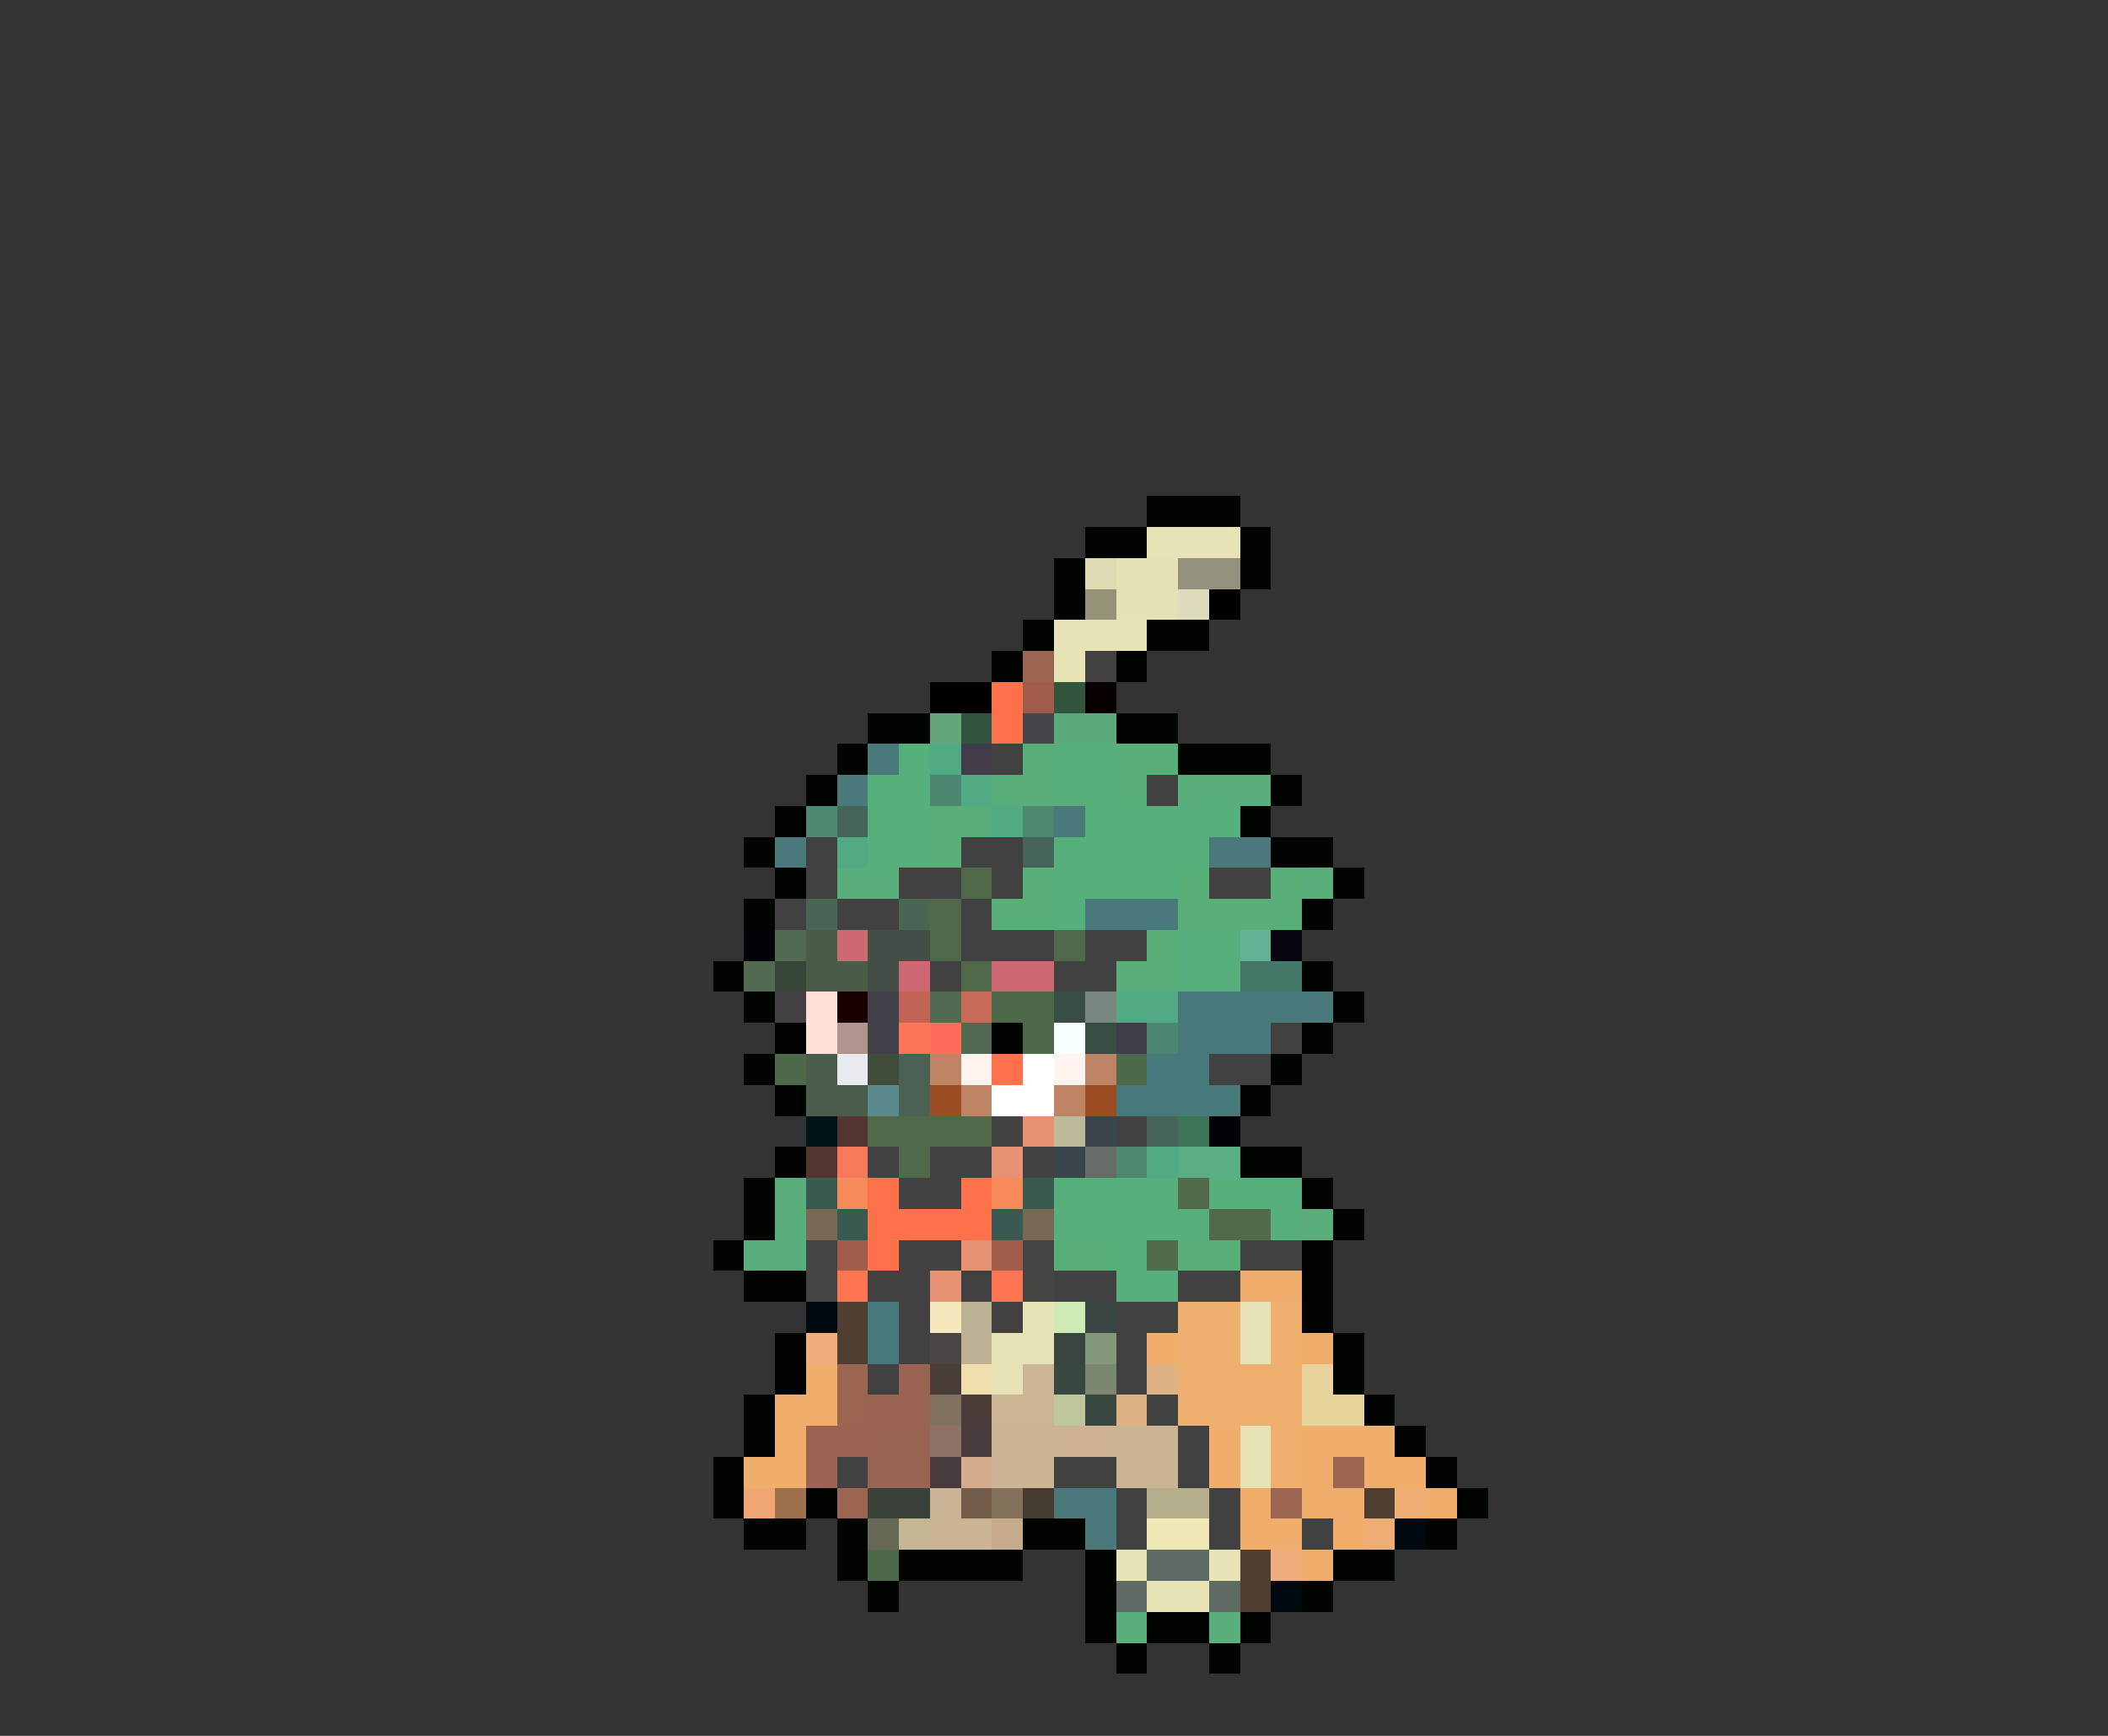 <svg xmlns="http://www.w3.org/2000/svg" viewBox="0 -0.5 68 56" shape-rendering="crispEdges">
<rect x="0" y="-0.5" width="68" height="56" fill="#333333" stroke="none"/>
<path stroke="#000400" d="M37 16h3M35 17h2M40 17h1M34 18h1M40 18h1M34 19h1M33 20h1M37 20h2M32 21h1M36 21h1M28 23h2M36 23h2M27 24h1M38 24h3M26 25h1M41 25h1M25 26h1M40 26h1M24 27h1M41 27h2M25 28h1M43 28h1M24 29h1M42 29h1M23 31h1M42 31h1M24 32h1M43 32h1M25 33h1M32 33h1M42 33h1M24 34h1M41 34h1M25 35h1M40 35h1M25 37h1M40 37h2M24 38h1M42 38h1M24 39h1M43 39h1M23 40h1M42 40h1M24 41h2M42 41h1M42 42h1M25 43h1M43 43h1M25 44h1M43 44h1M24 45h1M44 45h1M24 46h1M45 46h1M23 47h1M46 47h1M23 48h1M26 48h1M47 48h1M24 49h2M27 49h1M33 49h2M46 49h1M27 50h1M29 50h4M35 50h1M43 50h2M28 51h1M35 51h1M42 51h1M35 52h1M37 52h2M40 52h1M36 53h1M39 53h1" />
<path stroke="#e7e3b5" d="M37 17h3M34 20h3M34 21h1M33 42h1M40 42h1M32 43h2M40 43h1M32 44h1M40 46h1M40 47h1M36 50h1M39 50h1M37 51h2" />
<path stroke="#dedbb5" d="M35 18h1" />
<path stroke="#e4e2b5" d="M36 18h2M36 19h2" />
<path stroke="#94927e" d="M38 18h2" />
<path stroke="#949378" d="M35 19h1" />
<path stroke="#dedbbd" d="M38 19h1" />
<path stroke="#000000" d="M39 19h1M30 22h2" />
<path stroke="#9c6552" d="M33 21h1M27 44h1M27 45h1M43 47h1M27 48h1M41 48h1" />
<path stroke="#424142" d="M35 21h1M32 24h1M37 25h1M26 27h1M31 27h2M26 28h1M29 28h2M32 28h1M39 28h2M27 29h2M31 29h1M31 30h3M35 30h2M30 31h1M34 31h2M41 33h1M39 34h1M32 36h1M36 36h1M28 37h1M30 37h2M33 37h1M29 38h2M29 40h2M40 40h2M28 41h2M31 41h1M34 41h2M38 41h2M29 42h1M32 42h1M36 42h2M29 43h1M36 43h1M28 44h1M36 44h1M37 45h1M38 46h1M27 47h1M34 47h2M38 47h1M36 48h1M39 48h1M36 49h1M39 49h1M42 49h1" />
<path stroke="#ff714a" d="M32 22h1M32 23h1M32 34h1M28 38h1M31 38h1M28 39h4M28 40h1" />
<path stroke="#a05b4a" d="M33 22h1" />
<path stroke="#31553d" d="M34 22h1" />
<path stroke="#080000" d="M35 22h1" />
<path stroke="#63a67b" d="M30 23h1" />
<path stroke="#31533d" d="M31 23h1" />
<path stroke="#42454a" d="M33 23h1" />
<path stroke="#5aaa7b" d="M34 23h2" />
<path stroke="#4a797b" d="M28 24h1M27 25h1M34 26h1M25 27h1M39 27h2M35 29h3M42 32h1M34 48h2M35 49h1" />
<path stroke="#56b07b" d="M29 24h1M28 25h2M35 26h1M38 26h2M34 27h2M38 27h1M34 28h4M34 29h1" />
<path stroke="#52aa84" d="M30 24h1M31 25h1M32 26h1M27 27h1M36 32h2M37 37h1" />
<path stroke="#423c4a" d="M31 24h1M36 33h1" />
<path stroke="#58af78" d="M33 24h1M36 24h2M32 25h2M36 25h1M30 26h2M30 27h1M33 28h1M38 28h1M41 28h1M32 29h2M38 29h4M37 30h1M36 31h2M34 40h2M38 40h2" />
<path stroke="#57af7b" d="M34 24h2M34 25h2M28 26h2M36 26h2M28 27h2M36 27h2M38 30h2M38 31h2M34 38h4M39 38h3M34 39h5M41 39h1M36 40h1M36 41h2" />
<path stroke="#4c8570" d="M30 25h1M37 33h1" />
<path stroke="#5aae7b" d="M38 25h3M27 28h2M42 28h1M25 38h1M25 39h1M42 39h1M24 40h2M36 52h1M39 52h1" />
<path stroke="#4c876e" d="M26 26h1M33 26h1M36 37h1" />
<path stroke="#476458" d="M27 26h1M33 27h1M37 36h1" />
<path stroke="#4f694a" d="M31 28h1M30 29h1M30 30h1M34 30h1M31 31h1M28 36h4M29 37h1" />
<path stroke="#424042" d="M25 29h1M25 32h1M40 34h1" />
<path stroke="#4a6555" d="M26 29h1M29 29h1" />
<path stroke="#000408" d="M24 30h1M39 36h1" />
<path stroke="#526952" d="M25 30h1M24 31h1M30 32h1M31 33h1" />
<path stroke="#4a5b47" d="M26 30h1M26 31h2" />
<path stroke="#ce6973" d="M27 30h1M29 31h1M32 31h2" />
<path stroke="#444e47" d="M28 30h2M28 31h1" />
<path stroke="#63b294" d="M40 30h1" />
<path stroke="#080410" d="M41 30h1" />
<path stroke="#364739" d="M25 31h1" />
<path stroke="#447868" d="M40 31h2" />
<path stroke="#ffdfd6" d="M26 32h1M26 33h1" />
<path stroke="#180000" d="M27 32h1" />
<path stroke="#42414a" d="M28 32h1M28 33h1" />
<path stroke="#c06354" d="M29 32h1" />
<path stroke="#c56b57" d="M31 32h1" />
<path stroke="#4e694a" d="M32 32h2M33 33h1M25 34h1M28 50h1" />
<path stroke="#394d42" d="M34 32h1M35 33h1" />
<path stroke="#788881" d="M35 32h1" />
<path stroke="#47797b" d="M38 32h4M38 33h3M37 34h2M36 35h4M28 42h1M28 43h1" />
<path stroke="#b2948e" d="M27 33h1" />
<path stroke="#ff755a" d="M29 33h1" />
<path stroke="#ff6d5a" d="M30 33h1" />
<path stroke="#f7ffff" d="M34 33h1" />
<path stroke="#4a5d4a" d="M26 34h1M26 35h2" />
<path stroke="#e7ebef" d="M27 34h1" />
<path stroke="#424d39" d="M28 34h1" />
<path stroke="#4a6154" d="M29 34h1M29 35h1" />
<path stroke="#bd8465" d="M30 34h1M35 34h1M31 35h1M34 35h1" />
<path stroke="#fff3ef" d="M31 34h1M34 34h1" />
<path stroke="#ffffff" d="M33 34h1M32 35h2" />
<path stroke="#4c6949" d="M36 34h1" />
<path stroke="#5a8a8c" d="M28 35h1" />
<path stroke="#9c4d21" d="M30 35h1M35 35h1" />
<path stroke="#001418" d="M26 36h1" />
<path stroke="#52352e" d="M27 36h1M26 37h1" />
<path stroke="#e79273" d="M33 36h1M32 37h1M31 40h1M30 41h1" />
<path stroke="#bdba9c" d="M34 36h1" />
<path stroke="#39454a" d="M35 36h1M34 37h1" />
<path stroke="#3c755a" d="M38 36h1" />
<path stroke="#f7795a" d="M27 37h1" />
<path stroke="#656c65" d="M35 37h1" />
<path stroke="#5aae84" d="M38 37h2" />
<path stroke="#395952" d="M26 38h1M33 38h1M27 39h1M32 39h1" />
<path stroke="#f78a5a" d="M27 38h1M32 38h1" />
<path stroke="#52694a" d="M38 38h1M39 39h2M37 40h1" />
<path stroke="#786954" d="M26 39h1M33 39h1" />
<path stroke="#424542" d="M26 40h1M33 40h1M26 41h1M33 41h1" />
<path stroke="#a05d4a" d="M27 40h1M32 40h1" />
<path stroke="#ff7552" d="M27 41h1M32 41h1" />
<path stroke="#efae6b" d="M40 41h2M37 43h1M42 43h1M26 44h1M25 45h2M25 46h1M39 46h1M42 46h3M24 47h2M39 47h1M42 47h1M44 47h2M40 48h1M42 48h2M46 48h1M40 49h2M43 49h1M42 50h1" />
<path stroke="#000810" d="M26 42h1M45 49h1M41 51h1" />
<path stroke="#4f3f33" d="M27 42h1M27 43h1M40 50h1M40 51h1" />
<path stroke="#f7e7bd" d="M30 42h1" />
<path stroke="#bdb194" d="M31 42h1M31 43h1" />
<path stroke="#ceebb5" d="M34 42h1" />
<path stroke="#394542" d="M35 42h1M34 43h1" />
<path stroke="#efaf70" d="M38 42h2M38 43h2M38 44h4M38 45h4" />
<path stroke="#efb06f" d="M41 42h1M41 43h1M41 46h1M41 47h1" />
<path stroke="#efae7b" d="M26 43h1M41 50h1" />
<path stroke="#4a4542" d="M30 43h1" />
<path stroke="#83987b" d="M35 43h1" />
<path stroke="#9a6352" d="M29 44h1M28 45h2M26 46h2M26 47h1" />
<path stroke="#4a3c39" d="M30 44h1M31 45h1" />
<path stroke="#efdfad" d="M31 44h1" />
<path stroke="#cbb594" d="M33 44h1M32 45h2" />
<path stroke="#394942" d="M34 44h1M35 45h1" />
<path stroke="#7b886f" d="M35 44h1" />
<path stroke="#deb284" d="M37 44h1M36 45h1" />
<path stroke="#e7d39c" d="M42 44h1M42 45h2" />
<path stroke="#81725f" d="M30 45h1" />
<path stroke="#bdc79c" d="M34 45h1" />
<path stroke="#9a6452" d="M28 46h2M28 47h2" />
<path stroke="#8e7265" d="M30 46h1" />
<path stroke="#473b3e" d="M31 46h1M30 47h1" />
<path stroke="#cbb494" d="M32 46h2M36 46h2M32 47h2M36 47h2" />
<path stroke="#ceb294" d="M34 46h2" />
<path stroke="#d6aa8c" d="M31 47h1" />
<path stroke="#efa673" d="M24 48h1" />
<path stroke="#9f704c" d="M25 48h1" />
<path stroke="#394139" d="M28 48h2" />
<path stroke="#cbb396" d="M30 48h1M30 49h2" />
<path stroke="#735d4a" d="M31 48h1" />
<path stroke="#84725d" d="M32 48h1" />
<path stroke="#423b2e" d="M33 48h1" />
<path stroke="#b5af8e" d="M37 48h2" />
<path stroke="#4f3f31" d="M44 48h1" />
<path stroke="#efae73" d="M45 48h1M44 49h1" />
<path stroke="#686857" d="M28 49h1" />
<path stroke="#c6b694" d="M29 49h1" />
<path stroke="#c6aa8c" d="M32 49h1" />
<path stroke="#efe7b5" d="M37 49h2" />
<path stroke="#5d6b62" d="M37 50h2M36 51h1M39 51h1" />
</svg>